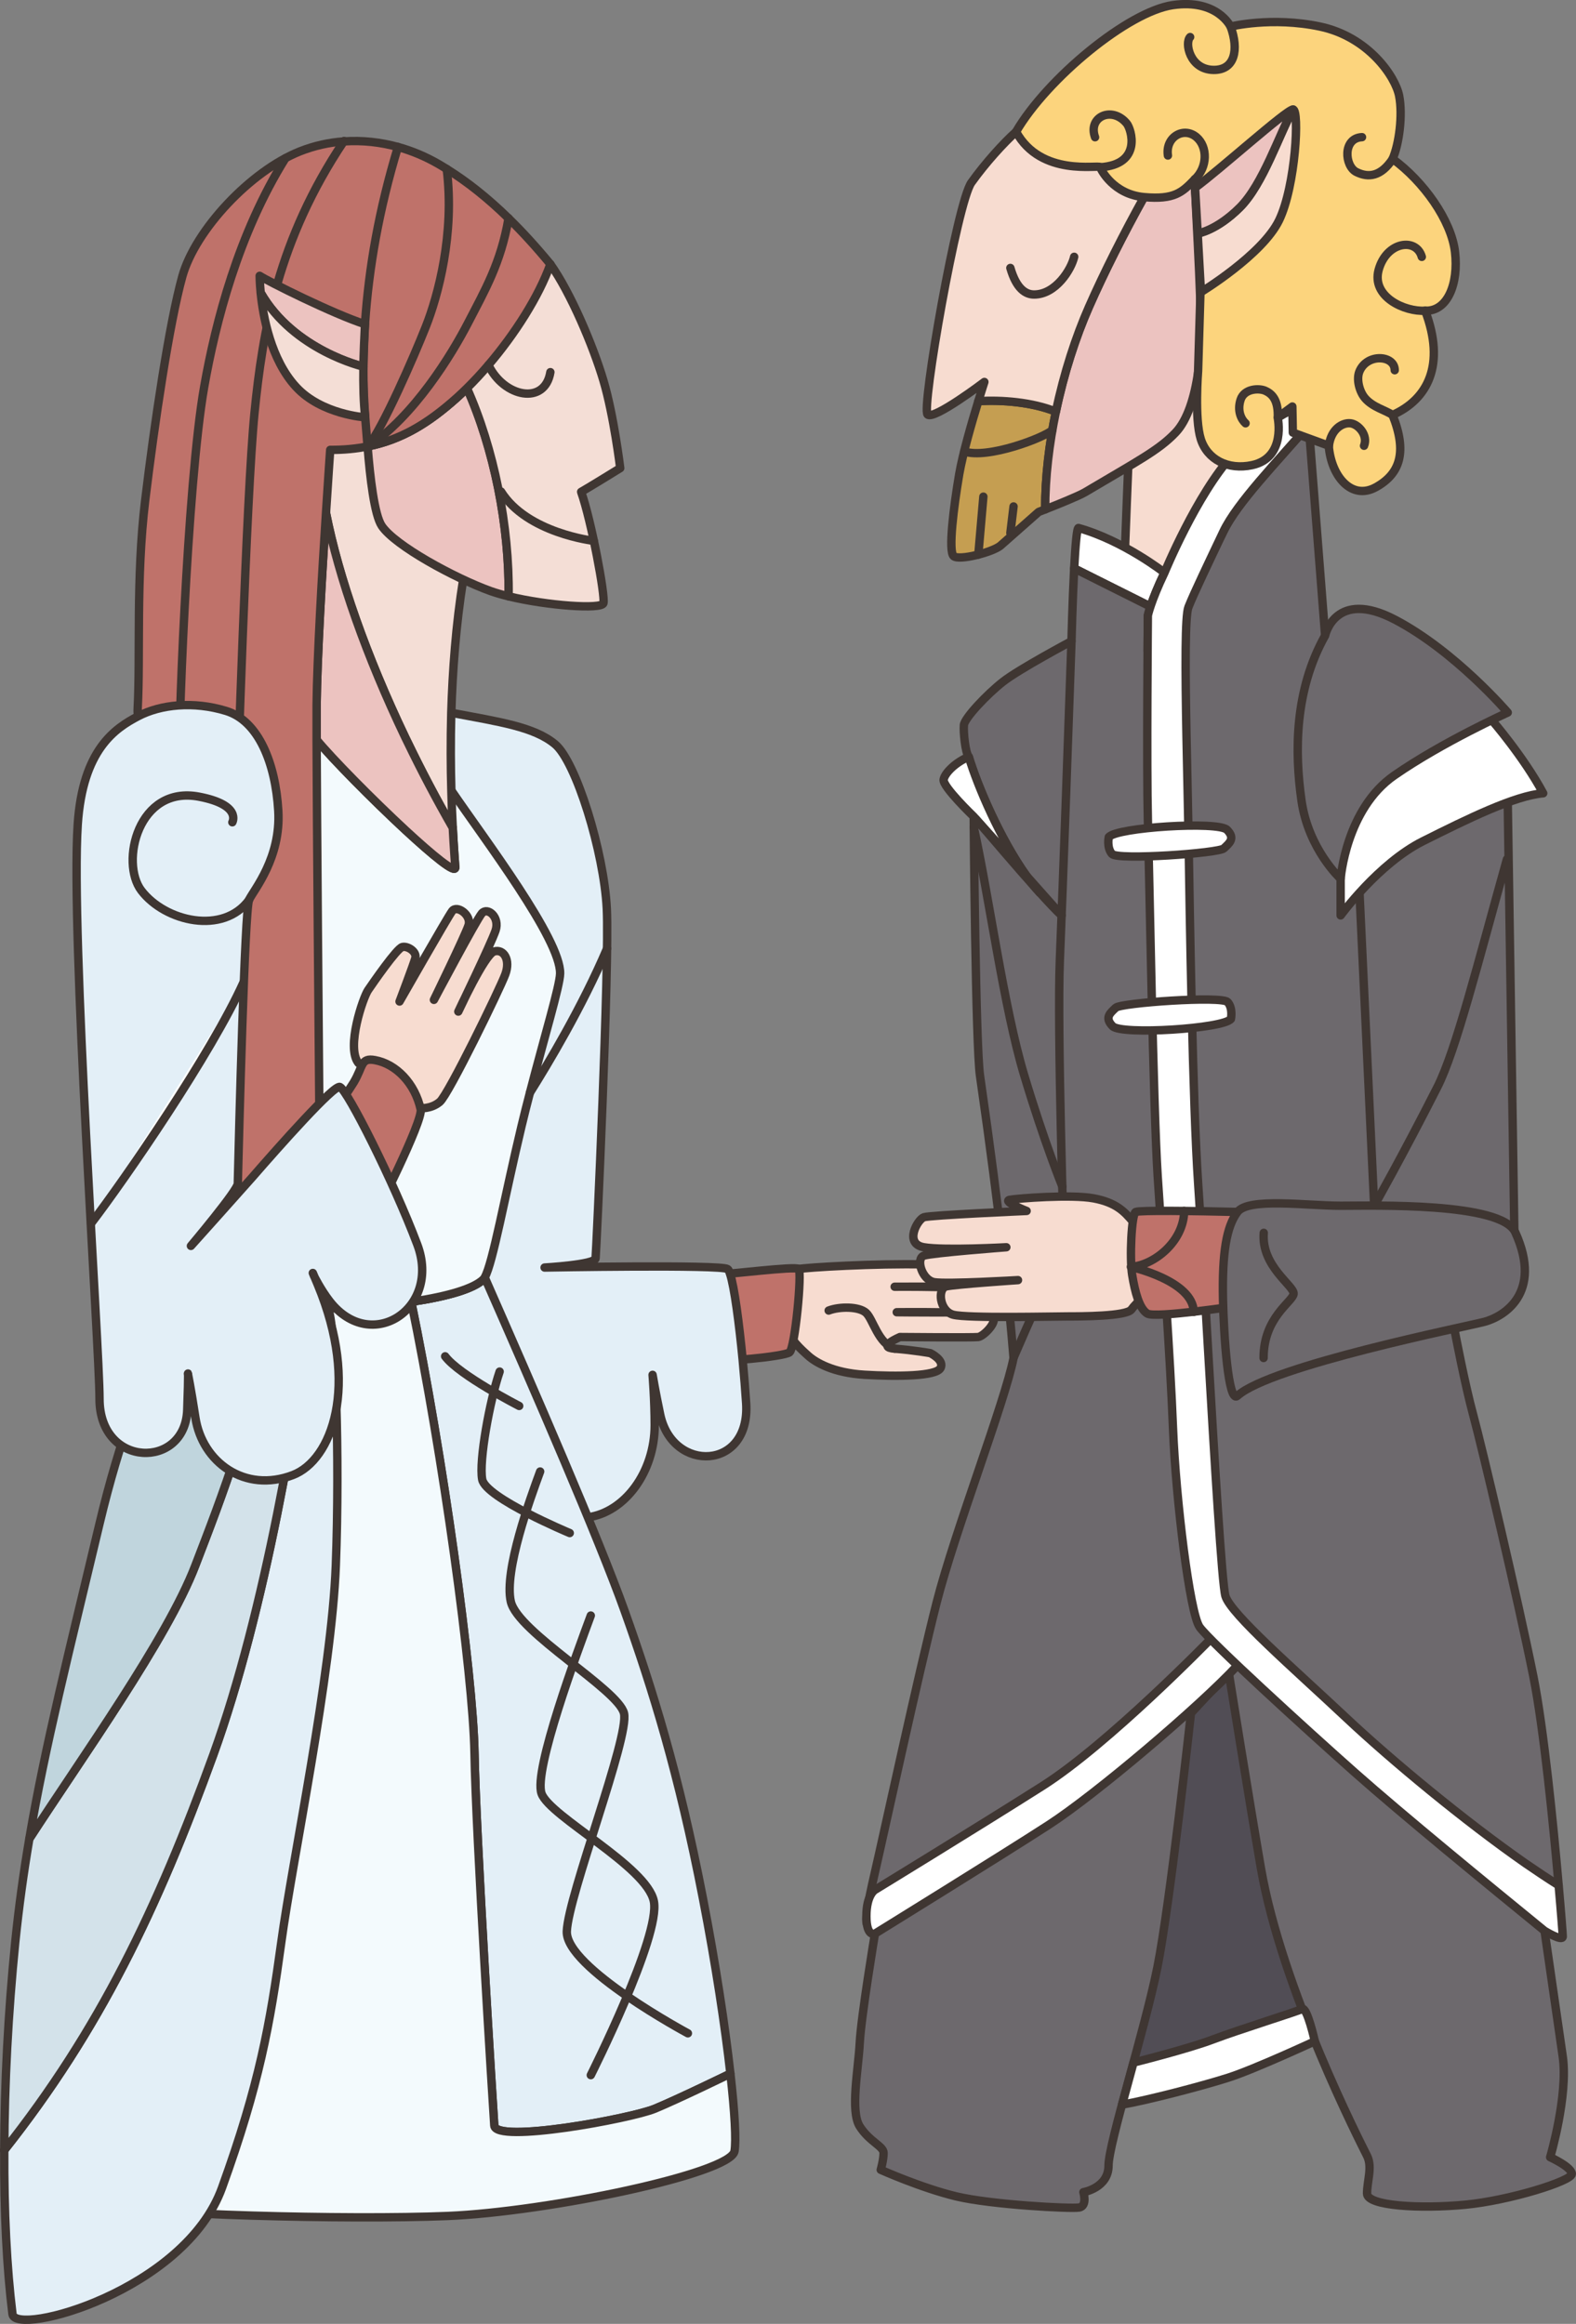 <?xml version="1.0" encoding="UTF-8"?>
<svg id="Layer_2" data-name="Layer 2" xmlns="http://www.w3.org/2000/svg" viewBox="0 0 187.96 277.19">
  <rect x="0" y="0" width="187.96" height="277.19" fill="#808080" stroke="none"/>
  <defs>
    <style>
      .cls-1 {
        fill: #c0d5dd;
      }

      .cls-1, .cls-2, .cls-3, .cls-4, .cls-5, .cls-6, .cls-7, .cls-8, .cls-9, .cls-10, .cls-11, .cls-12, .cls-13, .cls-14 {
        stroke: #3f3632;
        stroke-linecap: round;
        stroke-linejoin: round;
      }

      .cls-2 {
        fill: #f7dcd0;
      }

      .cls-3 {
        fill: #f4ded6;
      }

      .cls-4 {
        fill: #e3eff7;
      }

      .cls-5 {
        fill: none;
      }

      .cls-6 {
        fill: #bf726a;
      }

      .cls-7 {
        fill: #ecc3c0;
      }

      .cls-8 {
        fill: #c59e51;
      }

      .cls-9 {
        fill: #514d55;
      }

      .cls-10 {
        fill: #d3e2ea;
      }

      .cls-11 {
        fill: #f3fafd;
      }

      .cls-12 {
        fill: #fcd47d;
      }

      .cls-13 {
        fill: #fff;
      }

      .cls-14 {
        fill: #6d696d;
      }
    </style>
  </defs>
  <g id="Layer_7" data-name="Layer 7">
    <g>
      <g>
        <g>
          <path class="cls-2" d="M93.99,158.55c.08,1.08,1.58,2.43,2.42,3.18s2.93,2.03,6.71,2.25c3.92.23,8.5.18,9.04-.78s-1.21-1.8-1.21-1.8c0,0-2-.36-4.25-.53s.63-1.39.63-1.39c0,0,8.67.08,9.33,0s2.47-1.92,1.67-2.5-11.38-.46-11.38-.46c0,0,9.36.1,9.61-.1s1.64-1.86.64-2.44-10.5-.5-10.5-.5c0,0,8.71,0,9.05-.08s1.33-1.4.33-2.11c-.35-.25-2.67-.39-5.79-.47-5.75-.14-14.18.36-15.04.55l-1.96.24v5.79l.71,1.15Z"/>
          <path class="cls-5" d="M98.83,156.32c1.29-.5,3.62-.5,4.46.27s1.45,3.7,3.41,4.28"/>
          <path class="cls-6" d="M84.83,152.09c2.26-.09,10-1.09,10.42-.73s-.43,9.45-1.09,9.95-8.49,1.25-8.74.83-.58-10.06-.58-10.06Z"/>
        </g>
        <path class="cls-4" d="M78.74,168.74c-.58-2.75-.91-4.75-.91-4.75,0,0,.25,3.05.25,6,0,5.64-3.6,10.4-7.96,10.99-2.17.29-4.53-.44-6.73-2.61-1.87-1.84-3.63-4.72-5.06-8.88-.04-.13-.09-.25-.13-.38-.64-1.9-1.09-3.57-1.27-4.27-.06-.23-.09-.35-.09-.35l.03.31.7,8.33.35,4.09.35,4.13-5.14-1.88-6.51-2.37.44-19.77.04-1.8.14-6.22.15-6.63.07-3.27.2-9,.06-2.42.2-8.98v-.23l.13-5.83.32-13.92c3.28,3.03,5.97,5.24,5.93,4.43-.03-.52-.17-2.21-.3-4.72-1.94-3.38-3.75-6.82-5.4-10.24v-.39s.1-4,.1-4l5.12.91h.01c5.7,1.08,9.87,1.66,12.37,3.75,2.5,2.08,5.83,12.84,6.17,19.63.33,6.78-1.25,40.95-1.34,41.7-.08.75-6.08,1.09-6.08,1.09,0,0,20.99-.38,21.82.18.1.06.19.25.29.55.53,1.56,1.11,6.1,1.51,10.25.18,1.94.33,3.8.42,5.23.5,8-8.77,8.31-10.25,1.34Z"/>
      </g>
      <path class="cls-4" d="M87.11,247.34s-6.19,3.02-9.02,4.19c-2.84,1.17-19,4.17-19.14,2-.15-2.17-2.2-34.83-2.36-44.43-.17-9.51-3.78-35.62-7.54-53.82.08-.01.17-.03.25-.04,4.12-.62,7.2-1.53,8.33-2.63.06-.05.12-.14.18-.24,6.01,13.66,13.57,31.07,16.68,39.77,3.33,9.34,6.45,19.34,9.33,34.22,1.56,8.05,2.67,15.46,3.29,20.98Z"/>
      <path class="cls-11" d="M87.6,256.59c-.44,2.66-22.22,7.23-34.22,7.73-12,.49-36.44-.18-40.89-1.29-3.92-.98,11.95-86.05,17.53-107.38.73-2.81,1.29-4.51,1.6-4.78,2.65-2.28,24.92-1.39,24.92-1.39.42.94.84,1.91,1.27,2.89-.06.1-.12.19-.18.24-1.13,1.1-4.21,2.01-8.33,2.63-.08.01-.17.03-.25.04,3.76,18.2,7.37,44.31,7.54,53.82.16,9.6,2.21,42.26,2.36,44.43.14,2.17,16.3-.83,19.14-2,2.83-1.17,9.02-4.19,9.02-4.19.53,4.69.7,8.02.49,9.25Z"/>
      <g>
        <path class="cls-4" d="M40.05,186.74c-.5,13.04-5.17,35.12-6.5,44.91-1.34,9.78-2.61,16.96-7.07,29.3-4.46,12.33-24.66,17.75-24.99,15.08-.69-5.56-1.02-12.27-.98-19.56,11.36-14.34,18.27-28.79,24.93-47.16,6.22-17.2,10.14-41.17,11.84-54.51.97.48,1.63.92,1.82,1.23.89,1.49,1.45,17.67.95,30.71Z"/>
        <path class="cls-10" d="M37.28,154.8c-1.7,13.34-5.62,37.31-11.84,54.51-6.66,18.37-13.57,32.82-24.93,47.16.02-7.85.46-16.36,1.31-24.82.43-4.21.99-8.26,1.68-12.33,6.24-9.65,16.44-23.84,19.79-32.58,3.02-7.86,7.33-18.79,9.94-33.62,1.55.55,2.98,1.14,4.05,1.68Z"/>
        <line class="cls-5" x1=".51" y1="256.47" x2=".5" y2="256.48"/>
        <path class="cls-5" d="M38.1,147.48c-.15,1.73-.43,4.24-.82,7.32"/>
        <path class="cls-1" d="M33.23,153.12c-2.61,14.83-6.92,25.76-9.94,33.62-3.35,8.74-13.55,22.93-19.79,32.58,1.88-11.04,4.73-22.28,8.38-37.62,4.83-20.3,11.87-30.28,11.87-30.28,1.34-.71,5.73.36,9.48,1.7Z"/>
        <path class="cls-5" d="M34.04,148.02c-.24,1.75-.51,3.45-.81,5.1"/>
      </g>
      <path class="cls-11" d="M66.8,116.14c-.03,1.45-1.89,7.6-3.6,14.2-.34,1.31-.68,2.63-.99,3.94-2.02,8.43-3.43,16.4-4.4,18.09-.06.1-.12.19-.18.24-1.13,1.1-4.21,2.01-8.33,2.63-.08.01-.17.03-.25.04-.63.09-1.28.18-1.95.25-2.02.24-4.21.41-6.5.5-.18.01-.36.02-.54.02-.32.01-.64.02-.94.02-.06,0-.12,0-.18,0-.63.01-1.24.02-1.83.02-1.59,0-3.06-.06-4.4-.16-.97-.08-1.87-.17-2.69-.29-2.58-.38-4.4-.98-5.29-1.73-.27-.23-.61-1.11-.97-2.5-.23-.86-.46-1.9-.71-3.1.01-.01,0-.02,0-.02-.83-4.22-1.7-10.34-2.23-16.76-.04-.4-.07-.8-.1-1.21-.59-7.63-.67-15.55.35-21.1.12-.63.25-1.23.39-1.79,1.19-4.62,2.84-8.51,4.64-11.72.24-.44.49-.87.74-1.28.51-.84,1.02-1.62,1.53-2.35.94-1.32,1.88-2.48,2.79-3.48,1.7-1.87,3.3-3.19,4.53-3.98.29-.18.62-.32,1-.4.32-.08.68-.11,1.07-.12,0,.33,0,.65,0,.95,0,.8,0,1.88,0,3.18,1.83,2.23,6.65,7.12,10.61,10.79,3.28,3.03,5.97,5.24,5.93,4.43-.03-.52-.17-2.21-.3-4.72-1.94-3.38-3.75-6.82-5.4-10.24-.09-.19-.19-.38-.28-.57.1.06.2.12.29.18,1.88,1.2,3.24,2.39,3.41,3.13.11.47.79,1.57,1.81,3.06,3.97,5.84,13.06,17.75,12.97,21.84Z"/>
      <g>
        <path class="cls-3" d="M53.82,85.02c-.09,3.41-.07,6.57.01,9.28.04,1.67.1,3.16.17,4.44-1.94-3.38-3.75-6.82-5.4-10.24-.09-.19-.19-.38-.28-.57-4.57-9.57-7.92-19-9.44-26.75-.46,7.05-1.06,17.33-1.12,22.93,0,.33,0,.65,0,.95,0,.8,0,1.88,0,3.18-.21-.25-.37-.46-.5-.64-.34-.48-.51-1.68-.57-3.37-.19-5.68.99-16.87,1.91-24.57.57-4.77,1.05-8.21,1.05-8.21l4.03-.04h1.39s1.26-.02,1.26-.02l2.76-.03,2.12-.02,4.1,17.35c-.02.15-.05.29-.07.44-.87,5.41-1.27,10.91-1.42,15.89Z"/>
        <path class="cls-7" d="M54.3,103.46c.04.81-2.65-1.4-5.93-4.43-3.96-3.67-8.78-8.56-10.61-10.79,0-1.3,0-2.38,0-3.18,0-.3,0-.62,0-.95.06-5.6.66-15.88,1.12-22.93,1.52,7.75,4.87,17.18,9.44,26.75.09.19.19.38.28.57,1.65,3.42,3.46,6.86,5.4,10.24.13,2.51.27,4.2.3,4.72Z"/>
        <path class="cls-5" d="M38.1,55.91c.11,1.19.27,2.44.5,3.75.08.5.17,1,.28,1.52"/>
      </g>
      <g>
        <path class="cls-7" d="M60.66,71.13c-.78-.19-1.5-.4-2.13-.62-4.33-1.56-11.45-5.45-13-7.78-.88-1.31-1.4-5.81-1.69-9.48,4.11-.81,7.36-2.85,10.69-5.85.38-.35.77-.71,1.16-1.1,3.21,7.16,5.08,16.45,4.97,24.83Z"/>
        <path class="cls-3" d="M69.31,58.67c1.22,3.46,2.89,12.39,2.66,13.28-.19.76-6.72.3-11.31-.82.11-8.38-1.76-17.67-4.97-24.83-.39.39-.78.75-1.16,1.1-3.33,3-6.58,5.04-10.69,5.85-.23-2.84-.31-5.19-.31-5.19l11.89-16.78,10.22.23c2.44,3.44,5.11,9.77,6.33,13.89,1.23,4.11,2,10.44,2,10.44,0,0-3.77,2.33-4.66,2.83Z"/>
        <path class="cls-6" d="M65.64,31.51c-1.37,3.85-4.23,8.33-7.39,12.03-.84.99-1.7,1.91-2.56,2.76-.39.39-.78.75-1.16,1.1-1.79,1.61-3.55,2.94-5.44,3.96-1.6.85-3.27,1.49-5.12,1.86-.02.01-.05.01-.07.02-.02,0-.04.01-.06.01-1.37.28-2.85.42-4.46.41,0,0-.22,3.14-.5,7.52-.46,7.05-1.06,17.33-1.12,22.93,0,.33,0,.65,0,.95,0,.8,0,1.88,0,3.18.04,10.5.25,35.51.32,43.42.01,1.55.02,2.44.02,2.44l-11.68,13.38s.04-1.12.1-3.04c.01-.15.01-.31.02-.47.16-4.87.48-14.12.8-23.35.01-.26.02-.53.03-.8.13-3.7.26-7.39.38-10.76.23-6.54.43-11.91.53-14.06,0,0-.56-.2-1.44-.56-3.01-1.27-9.73-4.57-10.38-8.99-.04-.31-.06-.62-.04-.94.33-6.23-.22-15.56.89-24.78,1.11-9.22,2.89-21.22,4.44-26.78,1.56-5.55,8.14-12.55,14.01-14.89,1.74-.69,3.5-1.07,5.24-1.19,2.24-.16,4.43.1,6.46.66,1.71.47,3.31,1.16,4.74,1.98.36.21.72.42,1.08.65h0c2.45,1.52,4.9,3.47,7.37,5.88,1.65,1.61,3.31,3.43,4.99,5.47Z"/>
        <path class="cls-5" d="M59.75,58.63c3.11,4.98,11.07,5.88,11.07,5.88"/>
        <path class="cls-5" d="M58.25,43.54c1.84,3.85,6.73,4.85,7.39.85"/>
        <path class="cls-5" d="M47.46,17.53c-2.26,7.48-3.47,14.34-3.93,21.14s0,10.61.31,14.64"/>
        <path class="cls-5" d="M43.84,53.31c5.55-3.66,10.04-11.03,11.99-14.81s3.92-7.13,4.82-12.47"/>
        <path class="cls-5" d="M53.28,20.16c.96,7.78-1.04,15.13-2.49,18.79s-5.11,12.07-6.95,14.36"/>
        <path class="cls-5" d="M41.03,16.82c-7.9,11.8-9.71,22.68-10.68,32.45s-2.07,45.72-2.07,45.72"/>
        <g>
          <path class="cls-7" d="M43.53,38.67c-.09,1.76-.16,3.46-.19,5.06,0,0-8.3-1.91-12.25-8.81-.12-1.23-.12-2.02-.12-2.02,1,.66,8.78,4.55,12.56,5.77Z"/>
          <path class="cls-3" d="M43.56,49.78s-5.21-.32-8.25-3.63c-3.02-3.28-3.94-8.41-4.22-11.23,3.95,6.9,12.25,8.81,12.25,8.81-.03,2.28.02,4.34.22,6.05Z"/>
        </g>
        <path class="cls-5" d="M34.04,18.88c-5.61,8.99-8.33,19.54-9.69,27.27-2.04,11.55-3.23,43.83-2.9,45.25"/>
      </g>
      <path class="cls-2" d="M42.74,126.79c-1.48-1.87.56-7.81,1.16-8.69s3.43-4.98,4.08-5.14,1.77.57,1.55,1.34-1.88,5.16-1.88,5.16c0,0,5.69-9.98,6.27-10.78s2.34.49,1.96,1.68-4.13,8.9-4.13,8.9c0,0,5.05-9.53,5.72-10.32s2.18.45,1.63,2.06-4.44,9.66-4.44,9.66c0,0,3.14-6.83,4.27-7.17s1.99.97,1.33,2.74-6.75,14.29-7.8,15.19-2.38.76-2.38.76l-7.34-5.39Z"/>
      <path class="cls-6" d="M42.18,129.12c1.16-1.93.81-2.99,2.54-2.67,2.53.46,4.77,2.78,5.45,5.87.31,1.38-5.53,12.88-5.53,12.88l-7.8-8.43s4.17-5.72,5.34-7.65Z"/>
      <g>
        <path class="cls-4" d="M9.27,98.37c-.85,12.86,2.6,62.44,2.6,68.48,0,8.28,10.21,8.44,10.46,1.33.18-5.06.08-4.31.08-4.31,0,0,.33,1.55.9,5.25.82,5.27,5.87,9.02,11.62,6.82,4.63-1.77,8-10.6,2.96-22.72-.98-2.35-.43-1-.43-1,0,0,.79,1.61,1.87,3,4.96,6.36,13.3.82,10.44-6.77-2.86-7.59-8.32-18.39-9.23-18.8-.69-.31-7.25,7.09-10.46,10.78-1.06,1.21-7.31,8.18-7.31,8.18,0,0,5.57-6.61,5.59-7.42.15-6.17.83-32.82,1.35-33.88.59-1.2,3.81-4.99,3.48-10.6s-2.33-10.72-6.22-11.91-7.81-.78-10.51.64-6.6,3.93-7.19,12.92Z"/>
        <path class="cls-5" d="M29.72,107.32c-3.08,4.24-10.03,2.62-12.86-1.09-2.56-3.35-.4-12.6,6.89-11.2,5.11.98,3.96,3.05,3.96,3.05"/>
      </g>
      <path class="cls-5" d="M53.09,161.78c1.67,2.25,8.83,5.92,8.83,5.92"/>
      <path class="cls-5" d="M59.59,163.6c-1.17,3.43-2.5,10.66-2.08,12.87s10.44,6.39,10.44,6.39"/>
      <path class="cls-5" d="M64.42,175.52c-1.17,3.18-4.33,11.84-3.5,15.51s12.83,10.5,13.5,13.33-6.64,21.67-6.82,26,14.44,12.17,14.44,12.17"/>
      <path class="cls-5" d="M70.46,192.7c-1.54,4.16-6.87,18.49-5.87,21.24s12.56,8.68,13.39,12.84-7.52,20.74-7.52,20.74"/>
      <path class="cls-13" d="M29.05,117.15c-3.85,8.55-14.19,23.56-18.19,28.78"/>
      <path class="cls-13" d="M72.4,113.14c-2.98,7-7.09,13.84-9.2,17.2"/>
    </g>
  </g>
  <g id="Layer_6" data-name="Layer 6">
    <g>
      <path class="cls-9" d="M133.82,248.85s5.73-1.36,10.56-2.86,12.43-4.7,12.43-4.7l3.77-20.13-16.19-35.39-11.83,16.04-3.83,35.01,5.11,12.03Z"/>
      <path class="cls-2" d="M133.88,73.92h20.33v-31.58l-19.33,5.25s-1,24.5-1,26.33Z"/>
      <path class="cls-13" d="M138.88,68.31c-.89,1.86-1.4,3.2-1.67,4.04h-.01l-9.09-4.55c.14-2.65.32-4.88.52-4.82,5.36,1.5,10.25,5.33,10.25,5.33Z"/>
      <path class="cls-14" d="M146.49,197.58c.33.3.66.61,1,.96-.35-.33-.68-.65-1-.96ZM184.88,257.31s2.16-7.33,1.5-12c-.67-4.67-2.17-15-2.17-15,1.95-1.31,1.25-5.69,1.68-5.43-.62-7.14-1.78-18.74-3.01-24.9-1.84-9.17-6.17-27.5-7.17-31.17-1-3.67-2.17-9.83-2.17-9.83l-8.66-79.34-6.84-3.83-1.96-25.12c-3.77,4.4-8.54,9.27-10.18,12.72-1.11,2.35-5.84,9.37-9.03,14.25.02-2.54.03-4.25.03-4.25,0,0,.08-.35.3-1.06l-9.09-4.55c-.2,3.88-.32,8.68-.32,8.68,0,0-6.25,3.33-8.16,4.83-1.92,1.5-4.59,4.33-4.67,5.17-.08.83.17,3.33.58,3.79,1.07,3.56,3.78,9.85,6.87,14.18l-6.01-6.74-.27-.31c0,.66.23,27.31.75,30.91,2.48,17.23,3.5,27.43,4,33.67-1,5.16-7,20.66-9.17,29.16-2.17,8.5-6.39,28-7.36,32.17-.97,4.17-1.14,5.67-.97,6.17.16.5.97,1.16.97,1.16,0,0-1.64,9.84-1.81,13-.16,3.17-1.16,8.17,0,10,1.17,1.84,2.84,2.34,2.84,3.17s-.34,2-.34,2c0,0,4.84,2.17,9,3.17,4.17,1,13.67,1.5,14.67,1.33,1-.17.5-1.83.5-1.83,0,0,3-.5,3-3.17s4.33-16.17,5.83-23.67,4-30.3,4-30.3l4.5-4.86s2.45,15.28,3.84,23.33c2.5,14.5,12,33,12.66,34.33.67,1.34,0,3,0,4.5s6.34,1.84,11.67,1.34c5.33-.5,12.75-2.84,12.75-3.67s-2.58-2-2.58-2Z"/>
      <path class="cls-13" d="M122.41,104.45l-6.01-6.74-.27-.31h0s-3.75-3.59-3.59-4.42c.17-.84,1.5-2.09,3-2.71,1.07,3.56,3.78,9.85,6.87,14.18Z"/>
      <path class="cls-5" d="M127.79,76.48c-.18,5.43-1.06,30.1-1.39,38.1s.5,34.33.5,34.33c0,0-2,3.67-6.03,13.07"/>
      <path class="cls-5" d="M156.26,50.48l-.18.21"/>
      <path class="cls-13" d="M126.62,109.19c-.55-.46-1.63-1.62-2.93-3.07-.02-.02-.05-.05-.08-.08-2.35-2.63-5.38-6.19-7.21-8.33l6.01,6.74,4.21,4.74Z"/>
      <path class="cls-5" d="M124,106.48c-.1-.12-.21-.24-.31-.36l-.08-.08c-.4-.49-.81-1.02-1.2-1.59"/>
      <path class="cls-5" d="M116.14,98.69c1.82,8.25,3.57,21.42,5.99,29.5s4.57,13.34,4.57,13.34"/>
      <path class="cls-13" d="M147.59,198.64c-4.5,4.86-16.88,15.38-22.55,19.05s-20.7,12.96-20.7,12.96c0,0-1.01.45-1.01-2.09s1.01-3.13,1.01-3.13c0,0,12.11-7.4,19.99-12.4s20.04-17.51,20.04-17.51l3.21,3.12Z"/>
      <path class="cls-13" d="M186.38,230.98c0,.66-2.17-.67-2.17-.67-6.86-5.6-16.81-13.74-22.64-18.9-5.83-5.17-17.33-15.67-18.5-17.34-1.17-1.66-2.83-15.16-3.17-23.66-.33-8.5-1.3-21.97-1.83-30.13-.53-8.17-1-36.21-1.17-42.54-.16-6.33,0-24.33,0-24.33,0,0,.34-1.67,1.98-5.1,0,0,3.83-9.33,8.16-14.08,4.34-4.75,8.84-6.09,8.84-6.09l.2,2.55c-3.77,4.4-8.54,9.27-10.18,12.72-1.66,3.5-3.5,7.33-4.16,9-.21.52-.3,2.35-.33,4.94-.06,5.69.21,15.01.33,21.89.16,10,.5,32.33,1.16,42,.26,3.68.69,11.36,1.17,19.59.78,13.38,1.67,28.21,2.08,29.55.67,2.17,8.12,8.61,14.42,14.53,5.37,5.05,14.13,12.31,21.39,17.37,1.38.95,2.7,1.83,3.93,2.6.31,3.47.49,5.88.49,6.1Z"/>
      <g>
        <g>
          <path class="cls-8" d="M125.93,49.1c-.8,3.81-1.28,7.79-1.28,11.66-.47.18-.77.3-.77.3l-4.59,4.05c-1,.78-4.89,1.78-5.55,1.23-.67-.56,0-5.89.66-9.78.43-2.49,1.54-6.3,2.28-8.71,2.77-.17,6.39.1,9.25,1.25Z"/>
          <path class="cls-7" d="M143.21,40.36c-.03,1.31-.13,2.63-.3,3.89h0s0,.04-.01.09c-.43,3.05-1.28,5.77-2.69,7.25-2,2.11-4.55,3.41-10.83,7.14-.77.45-3.4,1.51-4.73,2.03,0-3.87.48-7.85,1.28-11.66.96-4.59,2.37-8.93,3.95-12.51,1.8-4.09,4.17-8.78,6.56-13.08.96-1.74,1.92-3.41,2.84-4.96.46-.76.91-1.49,1.35-2.18,1.08,1.06,1.8,2.13,1.8,2.99,0,.43.02,1.14.06,2.03.01.31.03.64.04,1v.18c.17,3.58.48,9.07.62,13.27v.04c.06,1.83.09,3.41.06,4.48Z"/>
          <path class="cls-2" d="M140.63,16.37c-.44.69-.89,1.42-1.35,2.18-.92,1.55-1.88,3.22-2.84,4.96-2.39,4.3-4.76,8.99-6.56,13.08-1.58,3.58-2.99,7.92-3.95,12.51-2.86-1.15-6.48-1.42-9.25-1.25.42-1.37.72-2.29.72-2.29,0,0-6,4.55-6.77,3.89-.78-.67,3.55-25.34,5.22-27.67,1.66-2.33,3.88-4.77,5.33-6.06,4.25-3.8,7.58-4.47,10.7-4.24,2.07.15,6.05,2.35,8.48,4.63.09.09.18.17.27.26Z"/>
          <line class="cls-5" x1="140.63" y1="16.37" x2="140.63" y2="16.36"/>
        </g>
        <g>
          <path class="cls-12" d="M142.49,21.39c-1.5,1.56-2.44,2.45-6.06,2.12s-5.11-3.23-5.22-3.57-7.06,1.22-10.03-4.23c3.69-6.33,13.36-14.33,18.69-15.1s6.89,2.56,6.89,2.56c0,0,4.89-1.22,10.67,0s9,5.98,9.44,8.27,0,5.73-.78,7.51c3.67,2.67,7,7.33,7.44,11.11s-.89,7.11-3.56,7c2.44,6.44.33,10.56-3.89,12.44,1.78,4.44.89,7.03-2,8.62s-5.33-1.31-5.61-4.96l-4.28-1.56-.06-3.11-1.75,1.3s1.06,4.8-3.05,5.69c-2.88.62-5.35-.67-6.12-3.11s-.32-8.12-.32-8.12l.32-10.76-.73-12.11Z"/>
          <path class="cls-5" d="M131.21,19.95c5.06-.33,3.72-4.55,3.17-5.22-1.74-2.12-4.67-.81-3.78,1.64"/>
          <path class="cls-5" d="M146.77,3.17c1,2.75.51,5.2-2.04,5.17-2.86-.04-3.46-3.25-2.79-3.92"/>
          <path class="cls-5" d="M142.49,21.39c1.55-1.44,1.55-3.89.21-5.03-1.54-1.3-3.74,0-3.41,2.19"/>
          <path class="cls-5" d="M166.1,18.95c-1.42,2.14-2.92,2.27-4.33,1.57s-1.67-4.05.67-4.16"/>
          <path class="cls-5" d="M169.99,37.06c-2.44.17-6.44-1.65-5.57-4.86.93-3.4,4.49-3.89,5.15-1.56"/>
          <path class="cls-5" d="M158.49,53.17c.25-2.01,1.64-2.79,2.58-2.68s2.11,1.42,1.61,2.68"/>
          <path class="cls-5" d="M166.1,49.51c-.86-.59-2.36-.92-3.3-2.01-.67-.78-1.05-2.24-.68-3.17.89-2.22,4.22-1.99,4.22-.17"/>
          <path class="cls-5" d="M152.4,49.51c0-1.92-.77-2.57-1.5-2.9s-2.5-.28-2.94,1.06.09,2.38.59,2.82"/>
        </g>
        <g>
          <path class="cls-2" d="M152.54,26.29c-2,4.11-9.31,8.55-9.31,8.55l-.39-6.99s2.26-.34,5.04-3.12c2.77-2.78,4.66-8.67,6.33-11.67.78,0,.33,9.11-1.67,13.23Z"/>
          <path class="cls-7" d="M154.21,13.06c-1.67,3-3.56,8.89-6.33,11.67-2.78,2.78-5.04,3.12-5.04,3.12l-.31-5.45c2.9-2.11,10.9-9.34,11.68-9.34Z"/>
        </g>
      </g>
      <path class="cls-13" d="M133.82,251.05l1.37-5.03s6.46-1.61,9.54-2.78c3.08-1.17,9.96-3.3,10.56-3.61s1.52,3.85,1.52,3.85c0,0-7.19,3.34-10.32,4.34s-9.66,2.7-12.67,3.22Z"/>
      <g>
        <g>
          <polygon class="cls-14" points="162.14 106.47 163.89 143.83 180.72 154.33 179.82 95.71 168.72 97.4 162.14 106.47"/>
          <path class="cls-5" d="M179.72,102.49c-3.5,12.5-6.06,22.76-8.29,27.17-4.14,8.17-7.54,14.17-7.54,14.17"/>
        </g>
        <path class="cls-2" d="M135.1,145.7c-.99-1.18-1.99-2.26-4.66-2.76s-9.03,0-10,.17,2,1.33,2,1.33c0,0-11.5.5-12.25.75s-2.42,3.17,0,3.58,9.83,0,9.83,0c0,0-8.83.67-9.83,1s-.25,2.92,1.25,3.17,9.97-.25,9.97-.25c0,0-7.47.5-8.55.75s-.83,2.94.83,3.38,12,.2,13.58.2,7.08,0,7.67-.83,1.88-1.86,1.88-1.86v-8.06l-1.73-.57Z"/>
        <g>
          <path class="cls-6" d="M147.59,144.56c-5.39-.13-11.64-.21-12.14,0s-.75,5.54-.42,7.54.85,4,1.8,4.58,10.76-.92,10.76-.92v-11.21Z"/>
          <path class="cls-5" d="M141.23,144.44c-.05,3.67-3.62,6.5-6.36,6.67,0,0,7.43,1.65,7.5,5.37"/>
        </g>
        <g>
          <path class="cls-14" d="M147.59,144.56c1.3-1.74,8.3-.74,12.3-.74s19.19-.44,20.83,3.17c3.33,7.33-1.47,10.08-3.67,10.67-2.24.59-25.51,5.24-29.47,8.83-1.1,1-1.63-7.37-1.72-11.42-.12-5.69.42-8.76,1.72-10.5Z"/>
          <path class="cls-5" d="M150.72,147.05c-.33,4,3.67,6.33,3.56,7.28s-3.6,2.81-3.58,7.65"/>
        </g>
        <g>
          <path class="cls-13" d="M159.89,104.83v4.36s4.5-6.19,9.83-8.86,10.93-5.42,14.33-5.71c-2.33-4.35-6.13-8.73-6.13-8.73l-9.37-2.23-8.67,8.83v12.33Z"/>
          <path class="cls-14" d="M158.04,75.81c-3.65,6.51-3.65,13.85-2.82,19.68s4.67,9.33,4.67,9.33c0,0,.62-8.31,6.39-12.32s13.54-7.51,13.54-7.51c0,0-6.26-7.31-13.43-11.07s-8.35,1.89-8.35,1.89Z"/>
        </g>
      </g>
      <path class="cls-5" d="M114.99,53.85c2.79.95,9.63-1.68,10.52-2.56"/>
      <path class="cls-5" d="M120.5,31.96c.72,2.5,1.83,3.17,2.83,3.17,2.59,0,4.44-3,4.78-4.5"/>
      <line class="cls-5" x1="116.68" y1="66.15" x2="117.28" y2="59.24"/>
      <line class="cls-5" x1="120.5" y1="63.58" x2="120.88" y2="60.41"/>
      <path class="cls-13" d="M132.25,99.84c.89-1.15,13.04-1.92,14.09-.86s.22,1.63-.37,2.21-12.69,1.44-13.35.67-.38-2.02-.38-2.02Z"/>
      <path class="cls-13" d="M146.79,121.55c-.89,1.15-13.04,1.92-14.09.86s-.22-1.63.37-2.21,12.69-1.44,13.35-.67.38,2.02.38,2.02Z"/>
    </g>
  </g>
</svg>